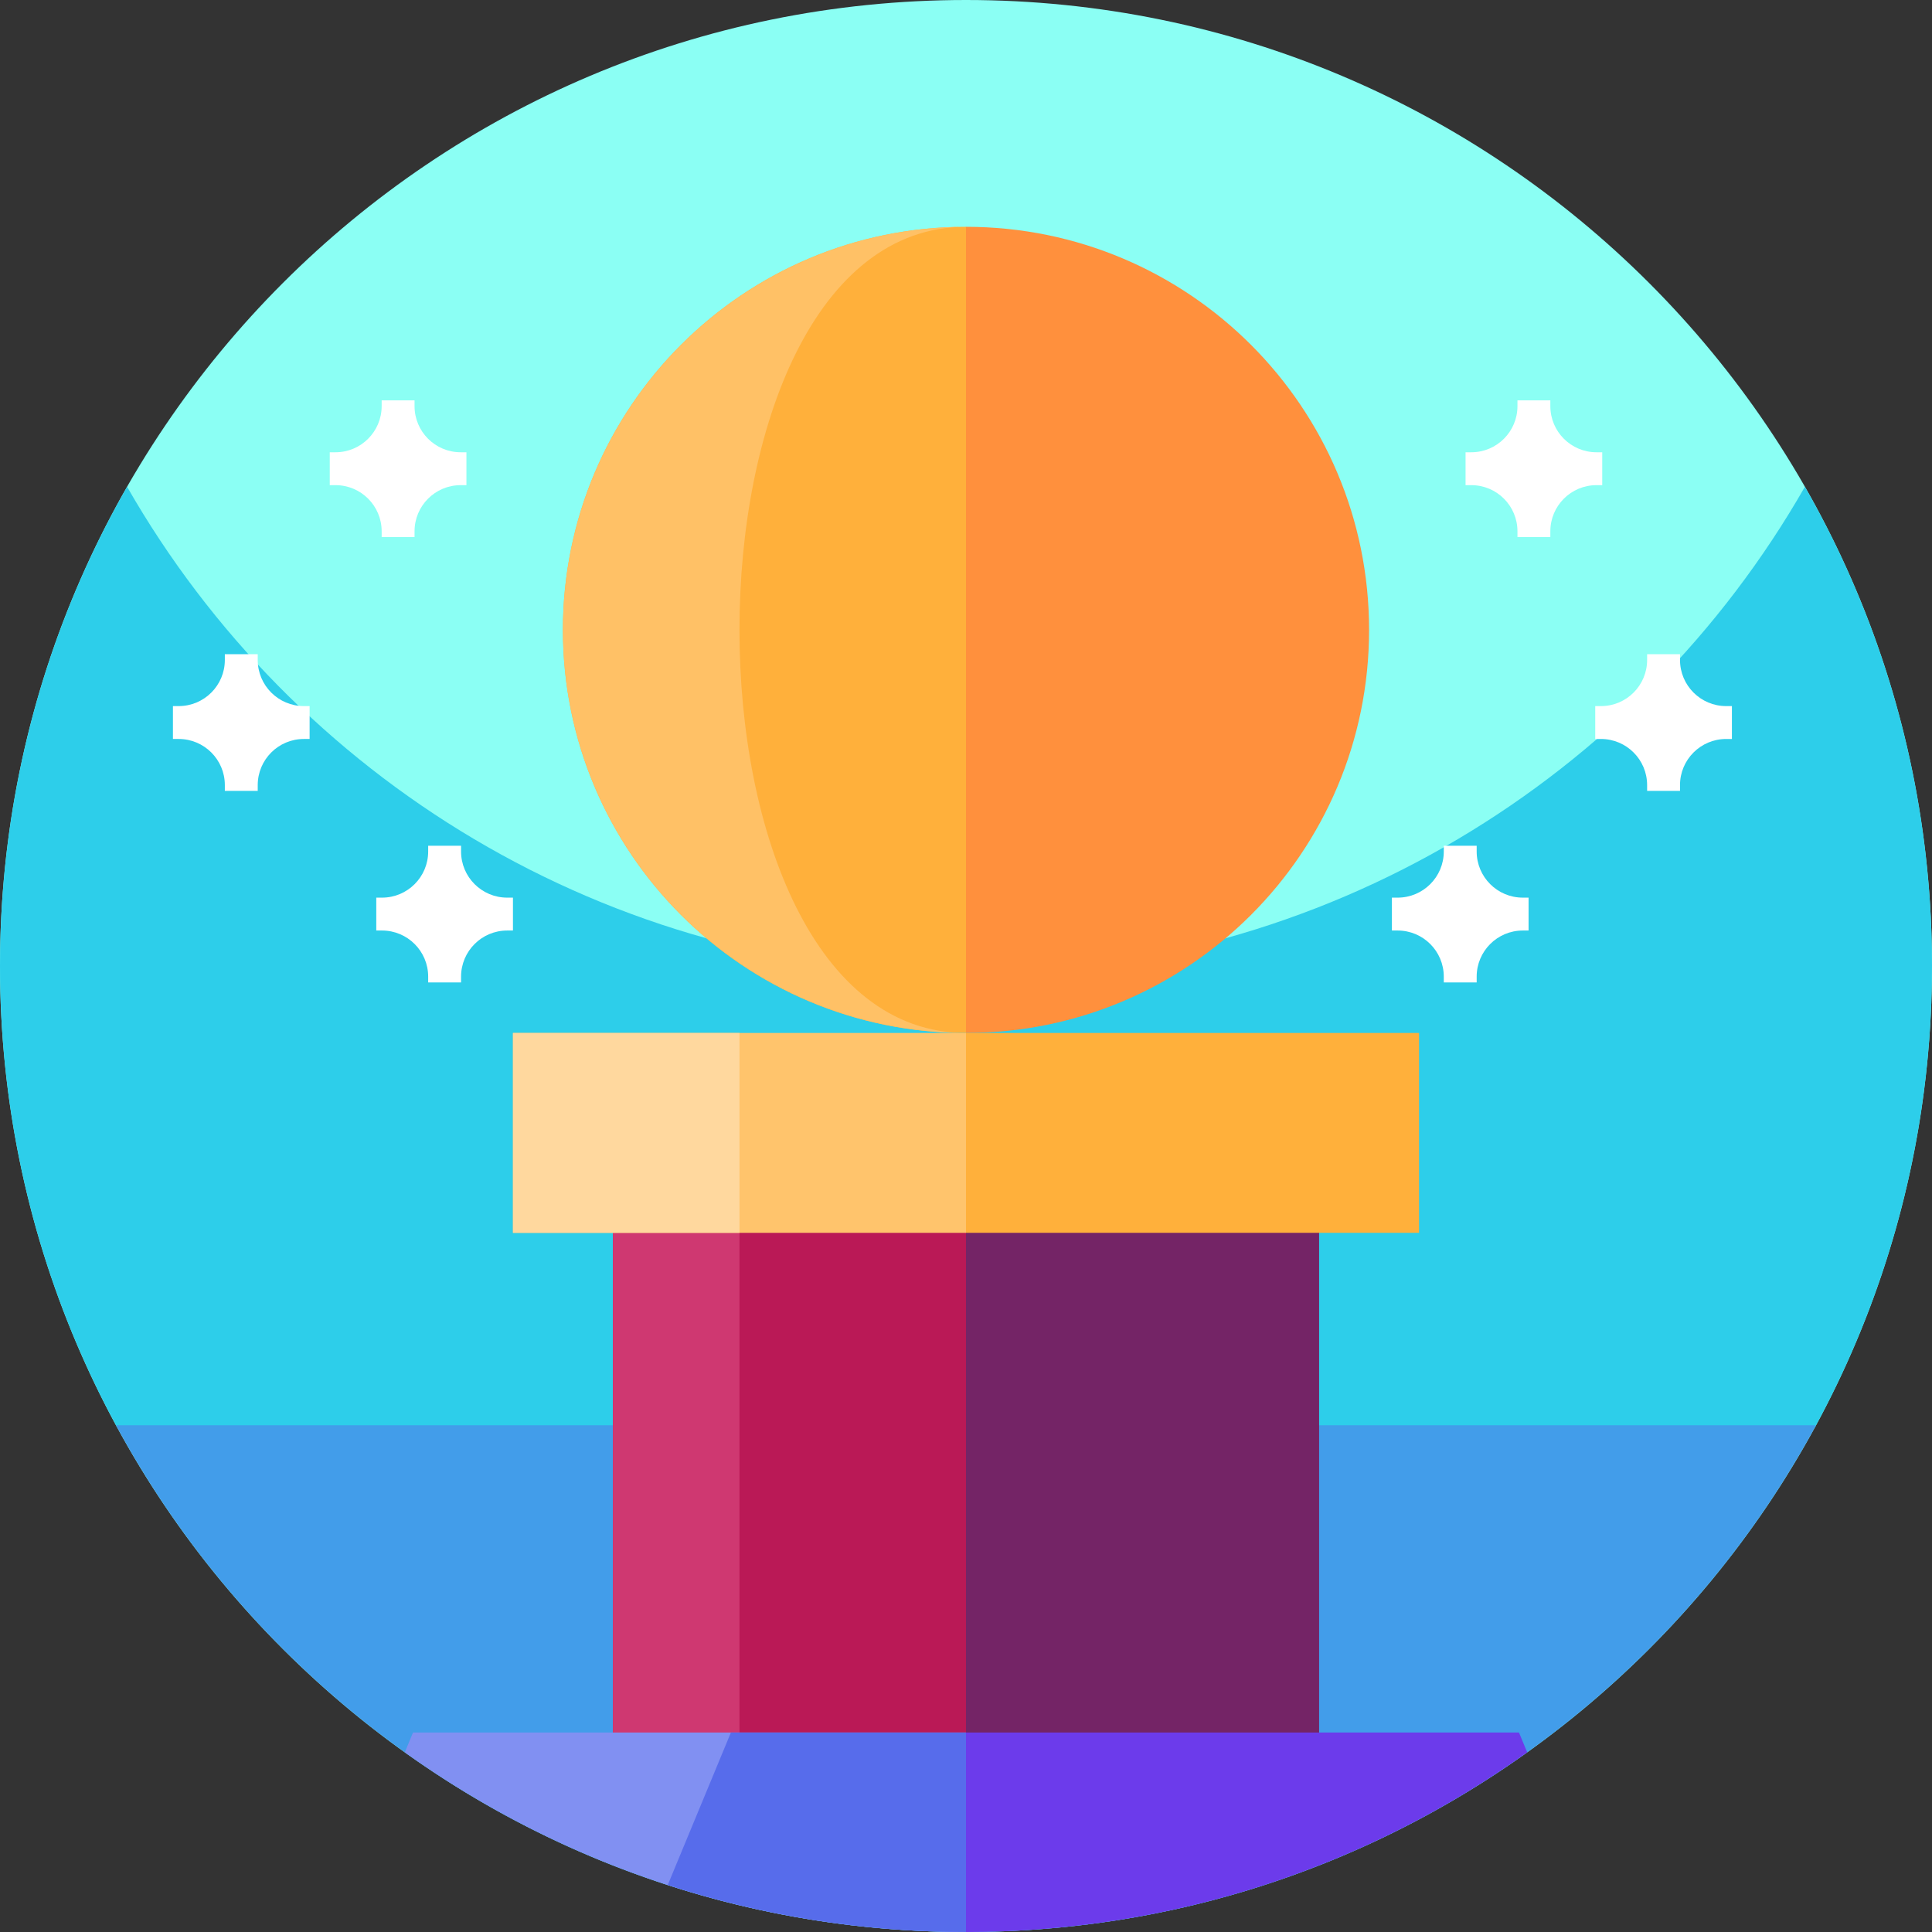 <svg id="Capa_1" enable-background="new 0 0 512 512" height="512" viewBox="0 0 512 512" width="512" xmlns="http://www.w3.org/2000/svg"><rect x="0" y="0" width="512" height="512" fill="#333333" stroke="none"/><g><g><path d="m512 256c0 141.387-114.613 256-256 256s-256-114.613-256-256 114.613-256 256-256 256 114.613 256 256zm0 0" fill="#8bfff4"/><path d="m512 256c0 26.051-3.891 51.191-11.129 74.871-5.031 16.469-11.672 32.231-19.75 47.109-8.25 15.2-147.391 34.039-225.121 34.039s-216.871-18.839-225.109-34.039c-3.289-6.031-6.332-12.21-9.121-18.531-14-31.629-21.77-66.629-21.77-103.449 0-46.219 12.25-89.57 33.68-127 44.121 77.07 127.16 129 222.32 129s178.211-51.93 222.32-129c21.43 37.43 33.68 80.781 33.68 127zm0 0" fill="#2dceea"/><path d="m481.262 377.699c-7.16 13.223-15.434 25.742-24.723 37.43-8.437 10.633-17.719 20.57-27.719 29.723-45.539 41.699-106.211 67.148-172.82 67.148s-127.281-25.449-172.82-67.148c-10-9.153-19.282-19.09-27.719-29.723-9.289-11.688-17.563-24.207-24.723-37.43zm0 0" fill="#429dea"/></g><g><path d="m203.031 309.059h146.547v167.734h-146.547z" fill="#742466"/><path d="m162.421 309.059h93.578v167.734h-93.578z" fill="#ba1956"/><path d="m162.421 309.059h33.547v167.734h-33.547z" fill="#cf3871"/><path d="m256 60.106-53.41 106.82 53.41 106.821c58.995 0 106.82-47.825 106.82-106.82s-47.825-106.821-106.82-106.821z" fill="#ff903d"/><path d="m149.179 166.926c0 58.995 47.825 106.82 106.82 106.82v-213.64c-58.995 0-106.82 47.825-106.82 106.82z" fill="#ffb03b"/><path d="m149.179 166.926c0 58.995 47.825 106.82 106.82 106.82-80.042 0-80.042-213.641 0-213.641-58.995.001-106.82 47.826-106.82 106.821z" fill="#ffc166"/><path d="m376.062 273.747h-120.062l-52.969 26.484 52.969 26.485h120.062z" fill="#ffb03b"/><path d="m135.937 273.747h120.062v52.969h-120.062z" fill="#ffc46c"/><path d="m135.937 273.747h60.031v52.969h-60.031z" fill="#ffd89e"/><path d="m404.721 464.387-2.174-5.25h-146.547l-52.969 26.484 52.751 26.376c.073 0 .145.003.218.003 55.462 0 106.801-17.642 148.721-47.613z" fill="#6c3beb"/><path d="m107.278 464.387c41.921 29.971 93.259 47.613 148.722 47.613v-52.862h-146.547z" fill="#8190f2"/><path d="m176.959 499.545c24.896 8.074 51.454 12.455 79.041 12.455v-52.862h-62.303z" fill="#576ceb"/></g><g fill="#fff"><path d="m123.61 119.856h-1.524c-6.754 0-12.226-5.477-12.226-12.227v-1.523h-8.715v1.523c0 6.75-5.477 12.227-12.227 12.227h-1.527v8.715h1.527c6.75 0 12.227 5.472 12.227 12.226v1.528h8.715v-1.528c0-6.754 5.472-12.226 12.226-12.226h1.524zm0 0"/><path d="m424.608 119.856h-1.524c-6.754 0-12.226-5.477-12.226-12.227v-1.523h-8.715v1.523c0 6.75-5.477 12.227-12.227 12.227h-1.527v8.715h1.527c6.75 0 12.227 5.472 12.227 12.226v1.528h8.715v-1.528c0-6.754 5.472-12.226 12.226-12.226h1.524zm0 0"/><path d="m82.051 187.121h-1.524c-6.754 0-12.226-5.477-12.226-12.227v-1.523h-8.715v1.523c0 6.75-5.477 12.227-12.227 12.227h-1.527v8.715h1.527c6.75 0 12.227 5.472 12.227 12.226v1.528h8.715v-1.528c0-6.754 5.472-12.226 12.226-12.226h1.524zm0 0"/><path d="m135.937 237.883h-1.524c-6.754 0-12.226-5.477-12.226-12.227v-1.523h-8.715v1.523c0 6.75-5.477 12.227-12.227 12.227h-1.527v8.715h1.527c6.75 0 12.227 5.472 12.227 12.226v1.528h8.715v-1.528c0-6.754 5.472-12.226 12.226-12.226h1.524zm0 0"/><path d="m422.754 195.837h1.524c6.754 0 12.226 5.472 12.226 12.226v1.528h8.715v-1.528c0-6.754 5.477-12.226 12.227-12.226h1.527v-8.715h-1.527c-6.75 0-12.227-5.477-12.227-12.227v-1.523h-8.715v1.523c0 6.75-5.472 12.227-12.226 12.227h-1.524zm0-8.715"/><path d="m368.868 246.598h1.524c6.754 0 12.226 5.472 12.226 12.226v1.528h8.715v-1.528c0-6.754 5.477-12.226 12.227-12.226h1.527v-8.715h-1.527c-6.75 0-12.227-5.477-12.227-12.227v-1.523h-8.715v1.523c0 6.75-5.472 12.227-12.226 12.227h-1.524zm0-8.715"/></g></g></svg>